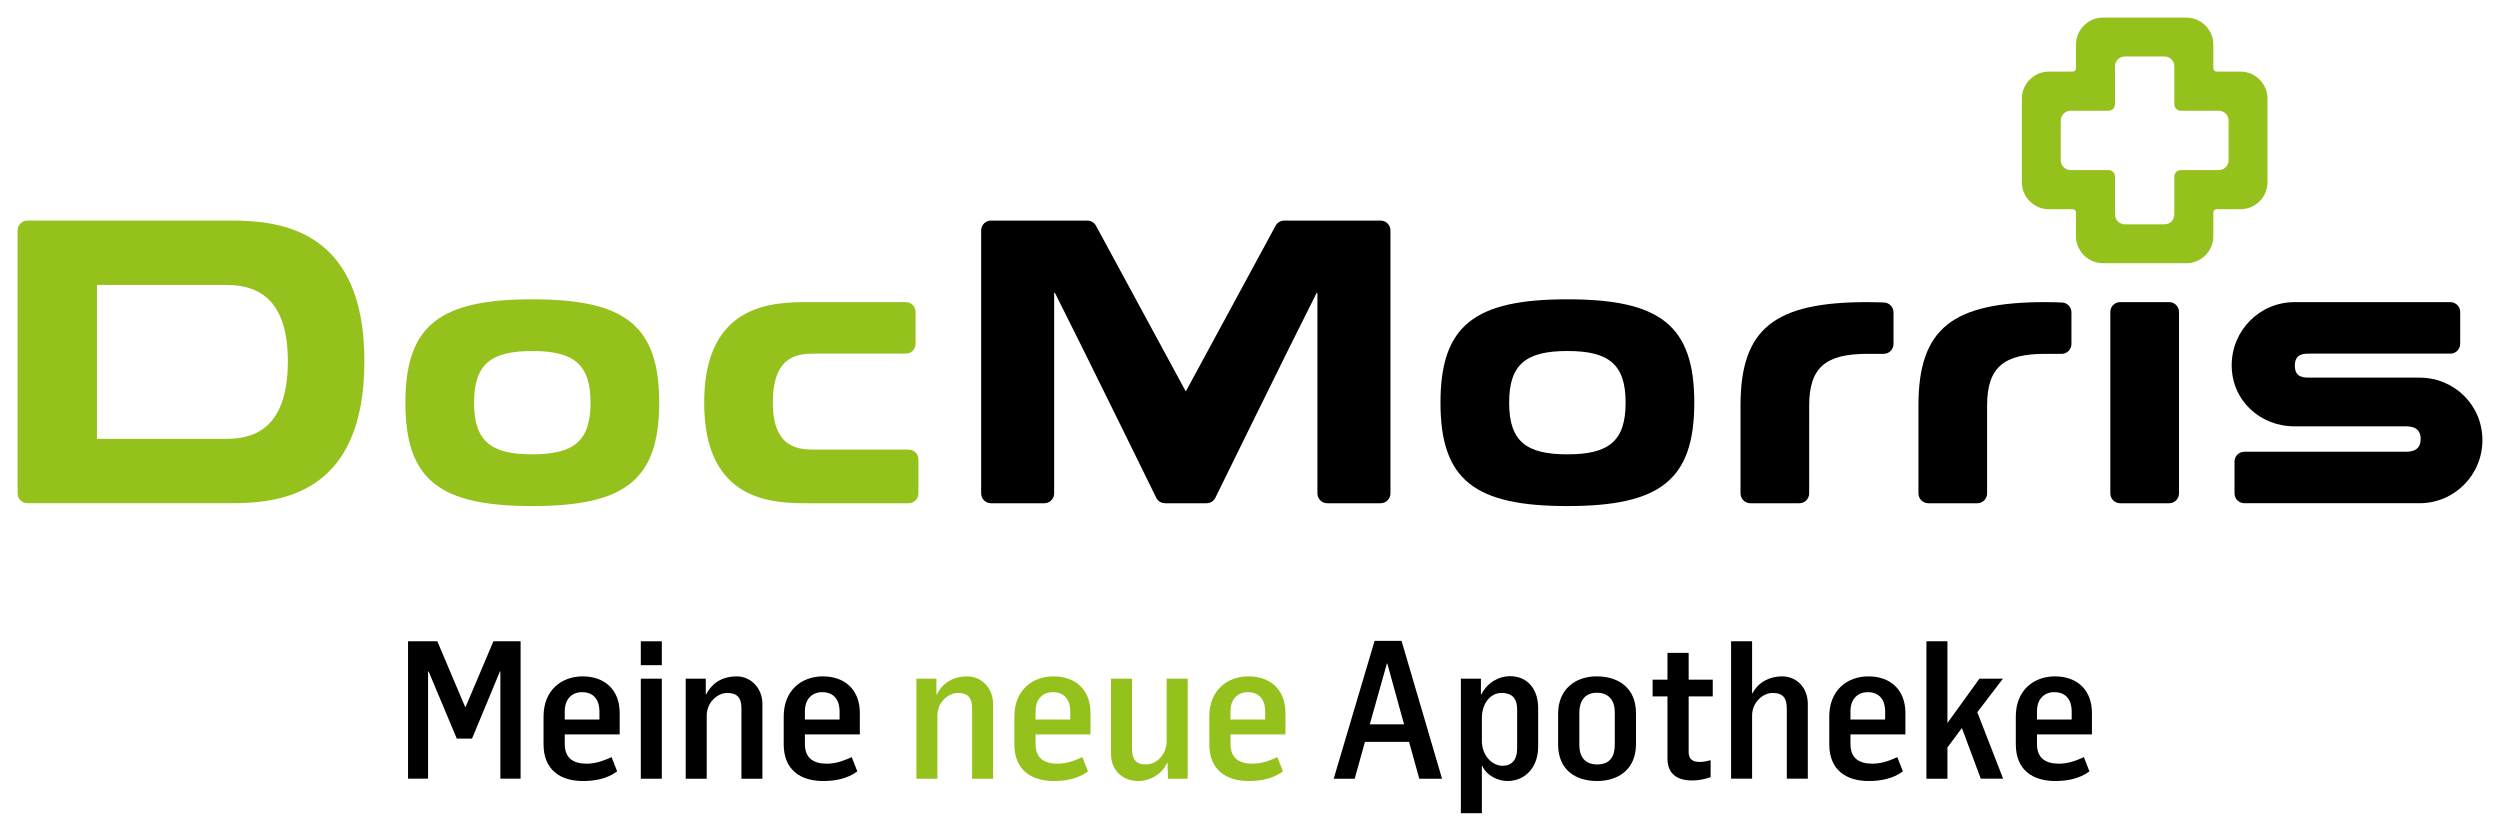 <?xml version="1.0" encoding="UTF-8" standalone="no"?>
<!-- Created with Inkscape (http://www.inkscape.org/) -->

<svg
   xmlns:dc="http://purl.org/dc/elements/1.1/"
   xmlns:cc="http://creativecommons.org/ns#"
   xmlns:rdf="http://www.w3.org/1999/02/22-rdf-syntax-ns#"
   xmlns:svg="http://www.w3.org/2000/svg"
   xmlns="http://www.w3.org/2000/svg"
   xmlns:sodipodi="http://sodipodi.sourceforge.net/DTD/sodipodi-0.dtd"
   xmlns:inkscape="http://www.inkscape.org/namespaces/inkscape"
   width="710.875"
   height="236.236"
   id="svg4722"
   version="1.1"
   inkscape:version="0.48.2 r9819"
   sodipodi:docname="Neues Dokument 4">
  <title
     id="title5193">DocMorris Logo</title>
  <defs
     id="defs4724">
    <clipPath
       clipPathUnits="userSpaceOnUse"
       id="clipPath3039">
      <path
         inkscape:connector-curvature="0"
         d="m 286.299,620.788 164.409,0 0,73.7 -164.409,0 0,-73.7 z"
         id="path3041" />
    </clipPath>
    <clipPath
       clipPathUnits="userSpaceOnUse"
       id="clipPath3039-4">
      <path
         inkscape:connector-curvature="0"
         d="m 286.299,620.788 164.409,0 0,73.7 -164.409,0 0,-73.7 z"
         id="path3041-0" />
    </clipPath>
  </defs>
  <sodipodi:namedview
     id="base"
     pagecolor="#ffffff"
     bordercolor="#666666"
     borderopacity="1.0"
     inkscape:pageopacity="0.0"
     inkscape:pageshadow="2"
     inkscape:zoom="1"
     inkscape:cx="-10.227926"
     inkscape:cy="140.7347"
     inkscape:document-units="px"
     inkscape:current-layer="layer1"
     showgrid="false"
     fit-margin-top="5"
     fit-margin-left="5"
     fit-margin-right="5"
     fit-margin-bottom="5"
     inkscape:window-width="1388"
     inkscape:window-height="824"
     inkscape:window-x="129"
     inkscape:window-y="72"
     inkscape:window-maximized="0" />
  <g
     inkscape:label="Ebene 1"
     inkscape:groupmode="layer"
     id="layer1"
     transform="translate(-105.228,-436.861)">
    <g
       id="g5157">
      <g
         transform="matrix(5.037,0,0,-5.037,221.255,619.207)"
         id="g3031">
        <path
           id="path3033"
           style="fill:#000000;fill-opacity:1;fill-rule:nonzero;stroke:none"
           d="m 0,0 1.653,0 1.567,-3.7 0.033,0 1.567,3.7 1.534,0 0,-7.758 -1.142,0 0,6.061 -0.022,0 -1.578,-3.798 -0.86,0 -1.588,3.786 -0.033,0 0,-6.049 L 0,-7.758 0,0 z"
           inkscape:connector-curvature="0" />
      </g>
      <g
         transform="matrix(5.037,0,0,-5.037,275.677,641.462)"
         id="g3043">
        <path
           id="path3045"
           style="fill:#000000;fill-opacity:1;fill-rule:nonzero;stroke:none"
           d="M 0,0 0,0.467 C 0,1.012 -0.25,1.545 -0.979,1.545 -1.643,1.545 -1.958,1.044 -1.958,0.5 L -1.958,0 0,0 z m -3.155,-1.393 0,1.567 c 0,1.469 1,2.263 2.208,2.263 1.262,0 2.09,-0.773 2.09,-2.067 l 0,-1.207 -3.101,0 0,-0.545 c 0,-0.805 0.489,-1.11 1.24,-1.11 0.588,0 1.088,0.229 1.403,0.37 L 1.001,-2.926 C 0.446,-3.34 -0.25,-3.471 -0.925,-3.471 c -1.262,0 -2.23,0.609 -2.23,2.078"
           inkscape:connector-curvature="0" />
      </g>
      <path
         id="path3047"
         style="fill:#000000;fill-opacity:1;fill-rule:nonzero;stroke:none"
         d="m 287.442,629.846 5.974,0 0,28.445 -5.974,0 0,-28.445 z m 0,-10.638 5.974,0 0,6.795 -5.974,0 0,-6.795 z"
         inkscape:connector-curvature="0" />
      <g
         transform="matrix(5.037,0,0,-5.037,300.214,629.843)"
         id="g3049">
        <path
           id="path3051"
           style="fill:#000000;fill-opacity:1;fill-rule:nonzero;stroke:none"
           d="m 0,0 1.132,0 0,-0.892 0.021,0 c 0.37,0.729 1.012,1.022 1.72,1.022 0.805,0 1.457,-0.663 1.457,-1.555 l 0,-4.222 -1.185,0 0,3.983 c 0,0.597 -0.251,0.859 -0.806,0.859 -0.543,0 -1.153,-0.533 -1.153,-1.273 l 0,-3.569 L 0,-5.647 0,0 z"
           inkscape:connector-curvature="0" />
      </g>
      <g
         transform="matrix(5.037,0,0,-5.037,343.966,641.462)"
         id="g3053">
        <path
           id="path3055"
           style="fill:#000000;fill-opacity:1;fill-rule:nonzero;stroke:none"
           d="M 0,0 0,0.467 C 0,1.012 -0.25,1.545 -0.979,1.545 -1.643,1.545 -1.958,1.044 -1.958,0.5 L -1.958,0 0,0 z m -3.155,-1.393 0,1.567 c 0,1.469 1,2.263 2.209,2.263 1.261,0 2.089,-0.773 2.089,-2.067 l 0,-1.207 -3.101,0 0,-0.545 c 0,-0.805 0.489,-1.11 1.24,-1.11 0.588,0 1.088,0.229 1.403,0.37 L 1.001,-2.926 C 0.446,-3.34 -0.25,-3.471 -0.925,-3.471 c -1.262,0 -2.23,0.609 -2.23,2.078"
           inkscape:connector-curvature="0" />
      </g>
      <g
         transform="matrix(5.037,0,0,-5.037,365.802,629.843)"
         id="g3057">
        <path
           id="path3059"
           style="fill:#94c11c;fill-opacity:1;fill-rule:nonzero;stroke:none"
           d="m 0,0 1.131,0 0,-0.892 0.023,0 c 0.369,0.729 1.011,1.022 1.718,1.022 0.806,0 1.458,-0.663 1.458,-1.555 l 0,-4.222 -1.186,0 0,3.983 c 0,0.597 -0.25,0.859 -0.805,0.859 -0.543,0 -1.153,-0.533 -1.153,-1.273 l 0,-3.569 L 0,-5.647 0,0 z"
           inkscape:connector-curvature="0" />
      </g>
      <g
         transform="matrix(5.037,0,0,-5.037,409.556,641.462)"
         id="g3061">
        <path
           id="path3063"
           style="fill:#94c11c;fill-opacity:1;fill-rule:nonzero;stroke:none"
           d="M 0,0 0,0.467 C 0,1.012 -0.25,1.545 -0.979,1.545 -1.643,1.545 -1.958,1.044 -1.958,0.5 L -1.958,0 0,0 z m -3.155,-1.393 0,1.567 c 0,1.469 1,2.263 2.209,2.263 1.262,0 2.089,-0.773 2.089,-2.067 l 0,-1.207 -3.101,0 0,-0.545 c 0,-0.805 0.489,-1.11 1.24,-1.11 0.587,0 1.088,0.229 1.403,0.37 L 1.001,-2.926 C 0.446,-3.34 -0.25,-3.471 -0.925,-3.471 c -1.262,0 -2.23,0.609 -2.23,2.078"
           inkscape:connector-curvature="0" />
      </g>
      <g
         transform="matrix(5.037,0,0,-5.037,421.135,651.162)"
         id="g3065">
        <path
           id="path3067"
           style="fill:#94c11c;fill-opacity:1;fill-rule:nonzero;stroke:none"
           d="m 0,0 0,4.232 1.186,0 0,-3.917 c 0,-0.598 0.185,-0.924 0.783,-0.924 0.631,0 1.175,0.587 1.175,1.327 l 0,3.514 1.186,0 0,-5.647 -1.109,0 -0.033,0.903 -0.022,0 C 2.927,-1.11 2.241,-1.545 1.534,-1.545 0.729,-1.545 0,-1.012 0,0"
           inkscape:connector-curvature="0" />
      </g>
      <g
         transform="matrix(5.037,0,0,-5.037,464.992,641.462)"
         id="g3069">
        <path
           id="path3071"
           style="fill:#94c11c;fill-opacity:1;fill-rule:nonzero;stroke:none"
           d="M 0,0 0,0.467 C 0,1.012 -0.251,1.545 -0.98,1.545 -1.643,1.545 -1.959,1.044 -1.959,0.5 L -1.959,0 0,0 z m -3.156,-1.393 0,1.567 c 0,1.469 1.001,2.263 2.209,2.263 1.263,0 2.09,-0.773 2.09,-2.067 l 0,-1.207 -3.102,0 0,-0.545 c 0,-0.805 0.49,-1.11 1.241,-1.11 0.587,0 1.088,0.229 1.403,0.37 l 0.316,-0.804 c -0.555,-0.414 -1.252,-0.545 -1.926,-0.545 -1.262,0 -2.231,0.609 -2.231,2.078"
           inkscape:connector-curvature="0" />
      </g>
      <g
         transform="matrix(5.037,0,0,-5.037,504.472,642.833)"
         id="g3073">
        <path
           id="path3075"
           style="fill:#000000;fill-opacity:1;fill-rule:nonzero;stroke:none"
           d="m 0,0 -0.947,3.438 -0.021,0 L -1.936,0 0,0 z m -1.664,4.712 1.523,0 2.285,-7.78 -1.284,0 -0.577,2.079 -2.491,0 -0.578,-2.079 -1.186,0 2.308,7.78 z"
           inkscape:connector-curvature="0" />
      </g>
      <g
         transform="matrix(5.037,0,0,-5.037,536.627,649.631)"
         id="g3077">
        <path
           id="path3079"
           style="fill:#000000;fill-opacity:1;fill-rule:nonzero;stroke:none"
           d="m 0,0 0,2.198 c 0,0.544 -0.217,0.925 -0.892,0.925 -0.588,0 -1.099,-0.555 -1.099,-1.425 l 0,-1.284 c 0,-0.838 0.598,-1.403 1.164,-1.403 C -0.315,-0.989 0,-0.674 0,0 m -3.177,3.928 1.132,0 0,-0.892 0.022,0 c 0.369,0.729 1.054,1.034 1.61,1.034 1.087,0 1.599,-0.838 1.599,-1.785 l 0,-2.209 c 0,-1.087 -0.675,-1.925 -1.741,-1.925 -0.522,0 -1.175,0.305 -1.414,0.86 l -0.022,0 0,-2.677 -1.186,0 0,7.594 z"
           inkscape:connector-curvature="0" />
      </g>
      <g
         transform="matrix(5.037,0,0,-5.037,564.393,648.643)"
         id="g3081">
        <path
           id="path3083"
           style="fill:#000000;fill-opacity:1;fill-rule:nonzero;stroke:none"
           d="m 0,0 0,1.85 c 0,0.62 -0.316,1.088 -1.012,1.088 -0.707,0 -0.99,-0.5 -0.99,-1.132 l 0,-1.817 c 0,-0.653 0.305,-1.098 1.012,-1.098 C -0.25,-1.109 0,-0.631 0,0 m -3.199,0.022 0,1.731 c 0,1.392 0.979,2.11 2.176,2.11 1.218,0 2.22,-0.642 2.22,-2.078 l 0,-1.741 c 0,-1.448 -1.012,-2.089 -2.198,-2.089 -1.219,0 -2.198,0.631 -2.198,2.067"
           inkscape:connector-curvature="0" />
      </g>
      <g
         transform="matrix(5.037,0,0,-5.037,579.369,652.531)"
         id="g3085">
        <path
           id="path3087"
           style="fill:#000000;fill-opacity:1;fill-rule:nonzero;stroke:none"
           d="m 0,0 0,3.503 -0.838,0 0,0.947 0.838,0 0,1.513 1.197,0 0,-1.513 1.36,0 0,-0.947 -1.36,0 0,-3.133 c 0,-0.37 0.173,-0.567 0.62,-0.567 0.217,0 0.424,0.045 0.62,0.099 l 0,-0.958 C 2.067,-1.186 1.708,-1.242 1.382,-1.242 0.707,-1.242 0,-0.99 0,0"
           inkscape:connector-curvature="0" />
      </g>
      <g
         transform="matrix(5.037,0,0,-5.037,597.463,619.207)"
         id="g3089">
        <path
           id="path3091"
           style="fill:#000000;fill-opacity:1;fill-rule:nonzero;stroke:none"
           d="m 0,0 1.186,0 0,-2.938 0.022,0 c 0.337,0.652 1.001,0.957 1.665,0.957 0.859,0 1.458,-0.664 1.458,-1.556 l 0,-4.221 -1.186,0 0,3.949 c 0,0.599 -0.207,0.892 -0.805,0.892 -0.544,0 -1.154,-0.533 -1.154,-1.273 l 0,-3.568 L 0,-7.758 0,0 z"
           inkscape:connector-curvature="0" />
      </g>
      <g
         transform="matrix(5.037,0,0,-5.037,641.271,641.462)"
         id="g3093">
        <path
           id="path3095"
           style="fill:#000000;fill-opacity:1;fill-rule:nonzero;stroke:none"
           d="M 0,0 0,0.467 C 0,1.012 -0.25,1.545 -0.979,1.545 -1.643,1.545 -1.958,1.044 -1.958,0.5 L -1.958,0 0,0 z m -3.155,-1.393 0,1.567 c 0,1.469 1.001,2.263 2.209,2.263 1.262,0 2.089,-0.773 2.089,-2.067 l 0,-1.207 -3.101,0 0,-0.545 c 0,-0.805 0.489,-1.11 1.24,-1.11 0.588,0 1.088,0.229 1.404,0.37 L 1.002,-2.926 C 0.447,-3.34 -0.25,-3.471 -0.925,-3.471 c -1.262,0 -2.23,0.609 -2.23,2.078"
           inkscape:connector-curvature="0" />
      </g>
      <path
         inkscape:connector-curvature="0"
         d="m 653.006,619.207 5.974,0 0,23.241 9.097,-12.603 6.684,0 -7.289,9.535 7.349,18.904 -6.357,0 -5.375,-14.411 -4.11,5.531 0,8.881 -5.974,0 0,-39.078 z"
         style="fill:#000000;fill-opacity:1;fill-rule:nonzero;stroke:none"
         id="path3099" />
      <g
         transform="matrix(5.037,0,0,-5.037,694.315,641.462)"
         id="g3101">
        <path
           id="path3103"
           style="fill:#000000;fill-opacity:1;fill-rule:nonzero;stroke:none"
           d="m 0,0 0,0.467 c 0,0.545 -0.25,1.078 -0.979,1.078 -0.664,0 -0.98,-0.501 -0.98,-1.045 L -1.959,0 0,0 z m -3.155,-1.393 0,1.567 c 0,1.469 1.001,2.263 2.209,2.263 1.262,0 2.089,-0.773 2.089,-2.067 l 0,-1.207 -3.102,0 0,-0.545 c 0,-0.805 0.49,-1.11 1.241,-1.11 0.589,0 1.088,0.229 1.405,0.37 L 1.002,-2.926 C 0.446,-3.34 -0.25,-3.471 -0.924,-3.471 c -1.263,0 -2.231,0.609 -2.231,2.078"
           inkscape:connector-curvature="0" />
      </g>
    </g>
    <g
       id="g5136">
      <g
         transform="matrix(5.037,0,0,-5.037,256.585,566.053)"
         id="g3105">
        <path
           id="path3107"
           style="fill:#94c11c;fill-opacity:1;fill-rule:nonzero;stroke:none"
           d="m 0,0 c -2.319,0 -3.288,0.729 -3.288,2.916 0,2.187 0.969,2.917 3.288,2.917 2.319,0 3.288,-0.73 3.288,-2.917 C 3.288,0.729 2.319,0 0,0 m 0,8.752 c -5.226,0 -7.164,-1.461 -7.164,-5.836 0,-4.374 1.938,-5.836 7.164,-5.836 5.226,0 7.164,1.462 7.164,5.836 0,4.375 -1.938,5.836 -7.164,5.836"
           inkscape:connector-curvature="0" />
      </g>
      <path
         inkscape:connector-curvature="0"
         d="m 724.828,577.159 0,-51.591 c 0,-1.546 -1.249,-2.801 -2.796,-2.801 l -13.938,0 c -1.541,0 -2.796,1.254 -2.796,2.801 l 0,51.591 c 0,1.546 1.249,2.796 2.791,2.796 l 13.948,0 c 1.541,0 2.791,-1.249 2.791,-2.796"
         style="fill:#000000;fill-opacity:1;fill-rule:nonzero;stroke:none"
         id="path3111" />
      <g
         transform="matrix(5.037,0,0,-5.037,738.934,482.42)"
         id="g3113">
        <path
           id="path3115"
           style="fill:#94c11c;fill-opacity:1;fill-rule:nonzero;stroke:none"
           d="m 0,0 c 0,-0.306 -0.248,-0.555 -0.555,-0.555 l -2.144,0 c -0.203,-0.003 -0.366,-0.167 -0.366,-0.37 l 0,-2.14 c 0,-0.306 -0.249,-0.555 -0.556,-0.555 l -2.236,0 c -0.307,0 -0.555,0.249 -0.556,0.555 l 0,2.14 c 0,0.203 -0.163,0.367 -0.365,0.37 l -2.144,0 c -0.307,0 -0.555,0.249 -0.555,0.555 l 0,2.237 c 0,0.306 0.248,0.555 0.555,0.555 l 2.143,0 c 0.202,0.002 0.366,0.167 0.366,0.37 l 0,2.14 c 0,0.306 0.249,0.555 0.556,0.555 l 2.236,0 c 0.307,0 0.556,-0.248 0.556,-0.555 l 0,-2.14 c 0,-0.203 0.164,-0.368 0.367,-0.37 l 2.143,0 C -0.248,2.792 0,2.543 0,2.237 L 0,0 z m 0.671,5.003 -1.348,0 c -0.102,0 -0.185,0.083 -0.185,0.185 l 0,1.335 c 0,0.845 -0.684,1.529 -1.528,1.529 l -4.697,0 c -0.845,0 -1.528,-0.684 -1.528,-1.529 l 0,-1.335 c 0,-0.102 -0.083,-0.185 -0.185,-0.185 l -1.347,0 C -10.991,5 -11.673,4.317 -11.673,3.474 l 0,-4.711 c 0,-0.844 0.685,-1.529 1.529,-1.529 l 1.344,0 c 0.102,0 0.185,-0.083 0.185,-0.185 l 0,-1.343 c 0.004,-0.84 0.686,-1.521 1.528,-1.521 l 4.697,0 c 0.841,0 1.524,0.68 1.528,1.521 l 0,1.343 c 0,0.102 0.083,0.185 0.185,0.185 l 1.345,0 c 0.843,0 1.527,0.685 1.527,1.529 l 0,4.711 c 0,0.843 -0.682,1.527 -1.524,1.529"
           inkscape:connector-curvature="0" />
      </g>
      <g
         transform="matrix(5.037,0,0,-5.037,169.399,561.653)"
         id="g3117">
        <path
           id="path3119"
           style="fill:#94c11c;fill-opacity:1;fill-rule:nonzero;stroke:none"
           d="m 0,0 -7.267,0 0,8.689 7.267,0 C 1.4,8.689 3.527,8.293 3.51,4.344 3.493,0.396 1.4,0 0,0 m 0.319,12.323 -11.511,0 c -0.307,0 -0.555,-0.249 -0.555,-0.556 l 0,-14.845 c 0,-0.307 0.248,-0.555 0.555,-0.555 l 11.511,0 c 2.854,0 7.492,0.553 7.512,7.977 0.02,7.425 -4.658,7.979 -7.512,7.979"
           inkscape:connector-curvature="0" />
      </g>
      <g
         transform="matrix(5.037,0,0,-5.037,366.383,577.159)"
         id="g3121">
        <path
           id="path3123"
           style="fill:#94c11c;fill-opacity:1;fill-rule:nonzero;stroke:none"
           d="m 0,0 0,1.918 c -0.001,0.306 -0.248,0.554 -0.555,0.554 l -5.221,0 c -0.901,0 -2.443,0 -2.443,2.649 0,2.769 1.519,2.769 2.442,2.769 l 5.062,0 c 0.307,0 0.555,0.249 0.555,0.556 l 0,1.796 c 0,0.307 -0.248,0.556 -0.555,0.556 l -5.451,0 c -1.953,0 -5.929,0 -5.929,-5.677 0,-5.677 3.976,-5.677 5.929,-5.677 l 5.61,0 C -0.249,-0.556 0,-0.307 0,0"
           inkscape:connector-curvature="0" />
      </g>
      <g
         transform="matrix(5.037,0,0,-5.037,793.221,544.241)"
         id="g3125">
        <path
           id="path3127"
           style="fill:#000000;fill-opacity:1;fill-rule:nonzero;stroke:none"
           d="m 0,0 -6.181,0 c -0.364,0 -0.857,0 -0.857,0.677 0,0.678 0.493,0.678 0.857,0.678 2.052,0 7.93,0 7.93,0 0.303,0.004 0.547,0.251 0.547,0.555 l 0,1.797 c 0,0.307 -0.249,0.555 -0.555,0.555 l -8.796,0 c -1.968,0 -3.549,-1.596 -3.549,-3.565 0,-1.969 1.581,-3.446 3.549,-3.446 l 6.242,0 c 0.258,0 0.877,0 0.877,-0.717 0,-0.718 -0.619,-0.718 -0.877,-0.718 l -9.076,0 c -0.307,0 -0.555,-0.248 -0.555,-0.555 l 0,-1.796 c 0,-0.307 0.248,-0.555 0.555,-0.555 l 9.889,0 c 1.969,0 3.55,1.596 3.55,3.564 C 3.55,-1.556 1.969,0 0,0"
           inkscape:connector-curvature="0" />
      </g>
      <g
         transform="matrix(5.037,0,0,-5.037,600.146,577.159)"
         id="g3129">
        <path
           id="path3131"
           style="fill:#000000;fill-opacity:1;fill-rule:nonzero;stroke:none"
           d="m 0,0 c 0,-0.307 0.248,-0.556 0.555,-0.556 l 2.765,0 c 0.307,0 0.555,0.249 0.555,0.556 0,0 10e-4,3.681 10e-4,4.962 0,2.187 0.969,2.916 3.288,2.916 l 0.916,0 c 0.307,0 0.556,0.249 0.556,0.556 l 0,1.788 c 0,0.307 -0.249,0.556 -0.556,0.556 -0.002,0 -0.58,0.02 -0.916,0.02 C 1.938,10.798 0,9.337 0,4.962 L 0,0 z"
           inkscape:connector-curvature="0" />
      </g>
      <g
         transform="matrix(5.037,0,0,-5.037,650.737,577.159)"
         id="g3133">
        <path
           id="path3135"
           style="fill:#000000;fill-opacity:1;fill-rule:nonzero;stroke:none"
           d="m 0,0 c 0,-0.307 0.249,-0.556 0.556,-0.556 l 2.765,0 c 0.306,0 0.555,0.249 0.555,0.556 l 0,4.962 c 10e-4,2.187 0.97,2.916 3.288,2.916 l 0.917,0 c 0.307,0 0.556,0.249 0.556,0.556 l 0,1.788 c 0,0.307 -0.249,0.556 -0.556,0.556 -0.003,0 -0.58,0.02 -0.917,0.02 C 1.938,10.798 0,9.337 0,4.962 L 0,0 z"
           inkscape:connector-curvature="0" />
      </g>
      <g
         transform="matrix(5.037,0,0,-5.037,550.913,566.053)"
         id="g3137">
        <path
           id="path3139"
           style="fill:#000000;fill-opacity:1;fill-rule:nonzero;stroke:none"
           d="m 0,0 c -2.318,0 -3.288,0.729 -3.288,2.916 0,2.187 0.97,2.917 3.288,2.917 2.319,0 3.288,-0.73 3.288,-2.917 C 3.288,0.729 2.319,0 0,0 m 0,8.752 c -5.226,0 -7.164,-1.461 -7.164,-5.836 0,-4.374 1.938,-5.836 7.164,-5.836 5.226,0 7.164,1.462 7.164,5.836 0,4.375 -1.938,5.836 -7.164,5.836"
           inkscape:connector-curvature="0" />
      </g>
      <g
         transform="matrix(5.037,0,0,-5.037,448.318,579.956)"
         id="g3141">
        <path
           id="path3143"
           style="fill:#000000;fill-opacity:1;fill-rule:nonzero;stroke:none"
           d="m 0,0 c 0.209,0 0.391,0.116 0.485,0.287 0,0 4.255,8.682 5.714,11.556 0.005,0.01 0.018,0.034 0.029,0.037 0.012,0.002 0.029,0 0.029,-0.037 l 0,-11.288 C 6.257,0.248 6.506,0 6.813,0 l 3.013,0 c 0.306,0.001 0.554,0.249 0.554,0.555 l 0,14.846 c 0,0.306 -0.249,0.555 -0.556,0.555 l -5.439,0 c -0.212,0 -0.395,-0.118 -0.489,-0.292 0,0 -5.027,-9.276 -5.069,-9.354 -0.042,0.078 -5.069,9.354 -5.069,9.354 -0.094,0.174 -0.278,0.292 -0.489,0.292 l -5.439,0 c -0.307,0 -0.555,-0.249 -0.555,-0.555 l 0,-14.846 c 0,-0.306 0.247,-0.554 0.553,-0.555 l 3.013,0 c 0.307,0 0.555,0.248 0.555,0.555 l 0,11.288 c 0,0.037 0.018,0.039 0.03,0.037 0.011,-0.003 0.023,-0.027 0.029,-0.037 C -7.087,8.969 -2.831,0.287 -2.831,0.287 -2.737,0.116 -2.555,0 -2.346,0 L 0,0 z"
           inkscape:connector-curvature="0" />
      </g>
    </g>
  </g>
</svg>
